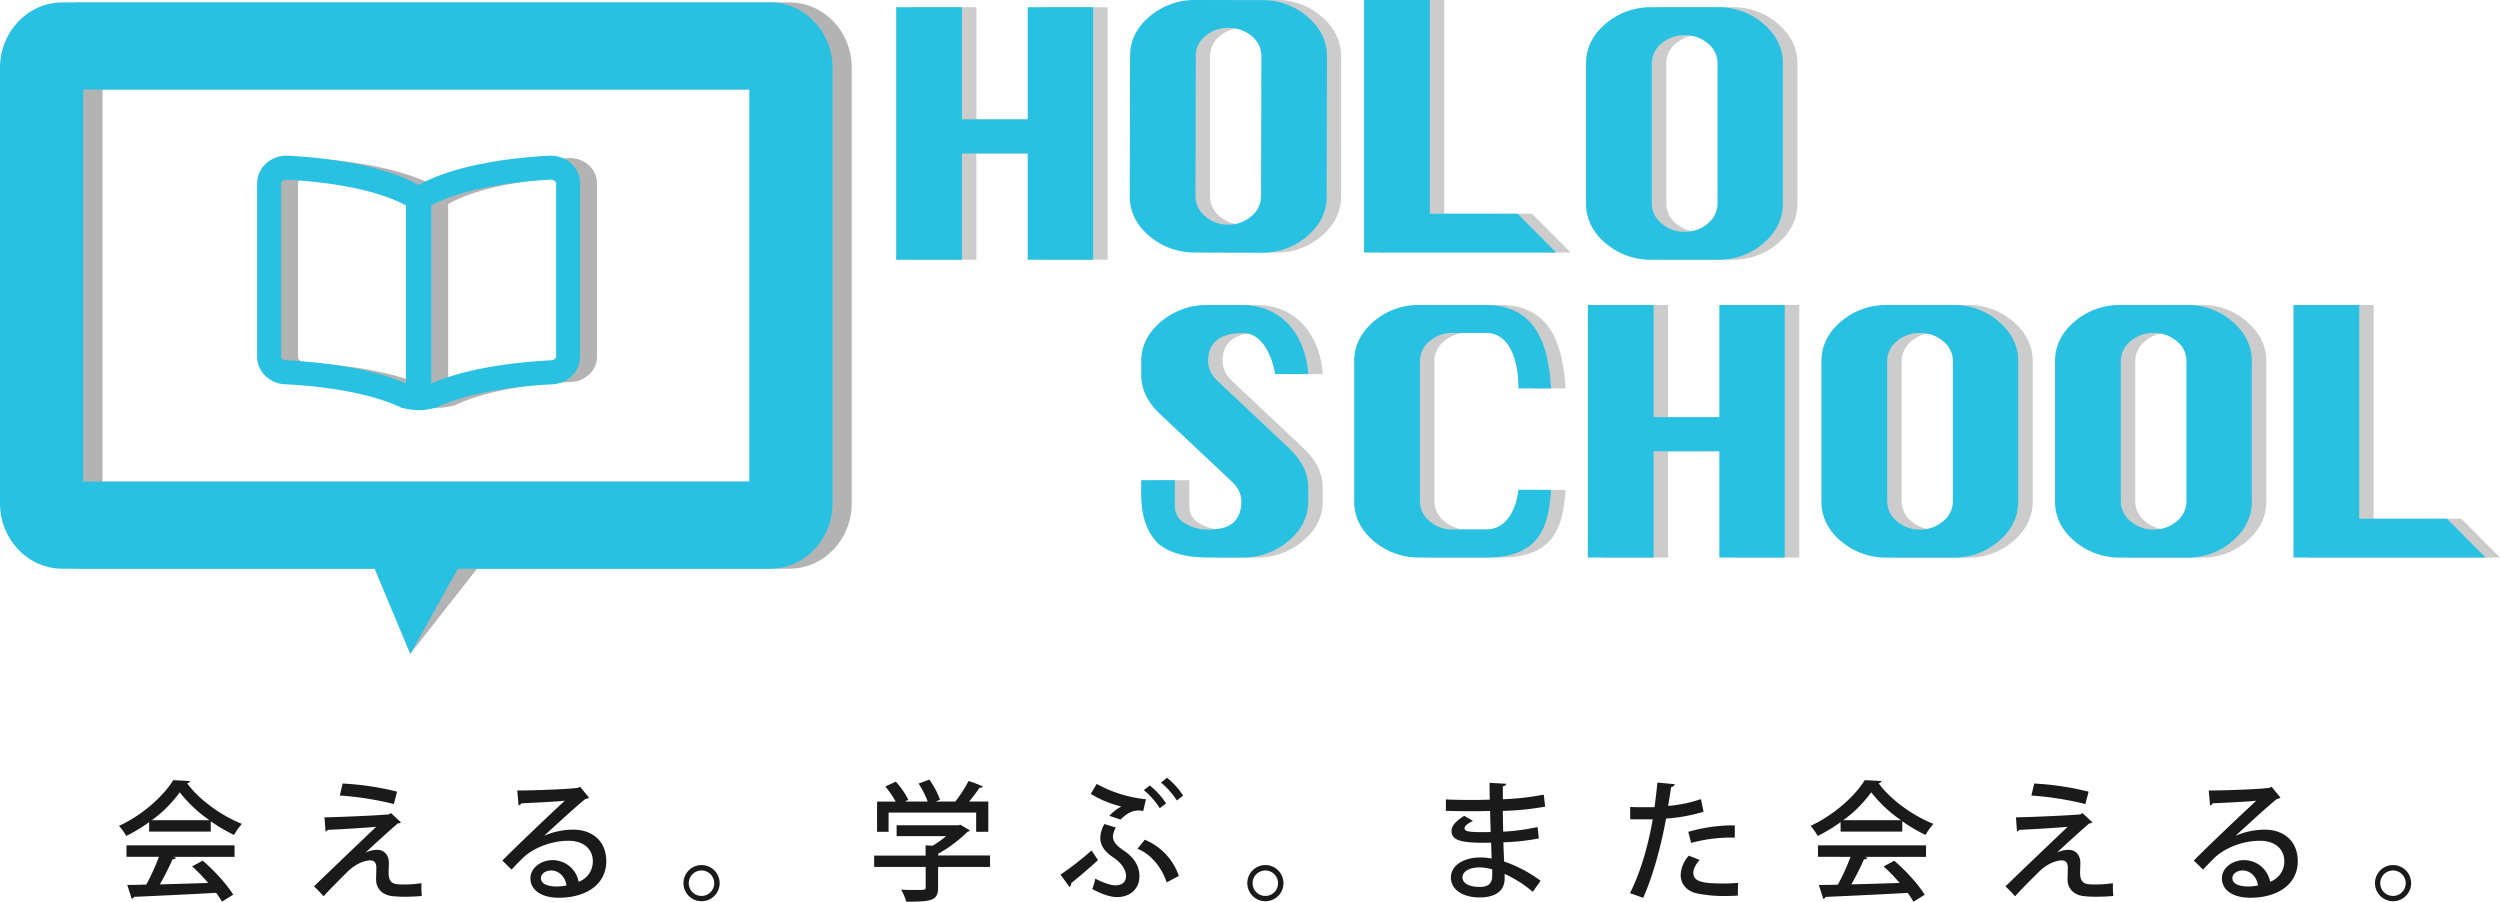 <svg xmlns="http://www.w3.org/2000/svg" viewBox="0 0 1041 375.44"><defs><style>.cls-1{fill:#ccc}.cls-2{fill:#29c1e2}.cls-3,.cls-4{fill:none;stroke-miterlimit:10}.cls-3{stroke:#b3b3b3;stroke-width:8px}.cls-4{stroke:#29c1e2;stroke-width:10px}.cls-6{fill:#1a1a1a}</style></defs><g id="レイヤー_2" data-name="レイヤー 2"><g id="レイヤー_1-2" data-name="レイヤー 1"><path class="cls-1" d="M550.78 155.75h-13.84c-1.22-7.85-5.61-17.08-13.18-17.08q-7.34 0-11 2.94t-3.67 8.83q0 4.34 4 8.27l29.52 27.75q8.17 7.71 8.17 16.54v5.75q0 9.53-8.17 16.47a29.4 29.4 0 01-19.68 6.94h-13.84q-13.85 0-20.85-5.82c-7.86-8.29-7-18.53-7-26.38h14v10.75a8 8 0 004.34 7.29 18.54 18.54 0 009.51 2.52q7.34 0 10.59-3t3.25-8.76q0-4.48-4-8.27l-29.52-27.75q-8.18-7.57-8.17-16.54v-5.75q0-9.53 8.17-16.47a29.39 29.39 0 0119.68-6.98h13.84c17.45 0 26.74 13.14 27.85 28.75zM651.89 204c-1.09 15.61-4.74 28.17-27.22 28.17h-27.39a28.86 28.86 0 01-19.28-6.89q-8.12-6.86-8.12-16.54v-58.3q0-9.53 8-16.47a28.52 28.52 0 0119.4-6.97h27.38c22.48 0 26.24 19.14 27.22 34.74h-13.6s.83-23.11-13.61-23.11h-13.78a14.29 14.29 0 00-9.59 3.43 10.58 10.58 0 00-4 8.34v58.31a10.65 10.65 0 004 8.27 14.1 14.1 0 009.59 3.5h13.77c12.43 0 13.61-16.54 13.61-16.54zM667.2 232.15V127h27.39v46.7H722V127h27.22v105.15H722V187.9h-27.42v44.25zM791.85 127h27.39a28.39 28.39 0 0119.19 7q8 6.94 8 16.47v58.31q0 9.53-8 16.47a28.39 28.39 0 01-19.19 6.94h-27.39a28.87 28.87 0 01-19.27-6.87q-8.12-6.86-8.12-16.54v-58.34q0-9.67 8.12-16.54a28.88 28.88 0 0119.27-6.9zm0 23.41v58.31a10.65 10.65 0 004 8.27 14.1 14.1 0 009.59 3.5 14.32 14.32 0 009.76-3.5 10.66 10.66 0 004-8.27v-58.28a10.59 10.59 0 00-4-8.34 14.51 14.51 0 00-9.76-3.43 14.28 14.28 0 00-9.59 3.43 10.58 10.58 0 00-4 8.34zM889.13 127h27.39a28.39 28.39 0 0119.18 7q8 6.94 8 16.47v58.31q0 9.53-8 16.47a28.39 28.39 0 01-19.19 6.94h-27.38a28.86 28.86 0 01-19.27-6.87q-8.12-6.86-8.12-16.54v-58.34q0-9.67 8.12-16.54a28.87 28.87 0 0119.27-6.9zm0 23.41v58.31a10.66 10.66 0 004 8.27 14.1 14.1 0 009.59 3.5 14.32 14.32 0 009.76-3.5 10.66 10.66 0 004-8.27v-58.28a10.59 10.59 0 00-4-8.34 14.51 14.51 0 00-9.76-3.43 14.28 14.28 0 00-9.59 3.43 10.59 10.59 0 00-4 8.34zM961 232.15V127h27.4v89h36.52l16.08 16.15z"/><path class="cls-2" d="M544.75 155.75h-13.84c-1.22-7.85-5.61-17.08-13.18-17.08q-7.34 0-11 2.94t-3.67 8.83q0 4.34 4 8.27l29.52 27.75q8.17 7.71 8.17 16.54v5.75q0 9.53-8.17 16.47a29.4 29.4 0 01-19.68 6.94h-13.84q-13.85 0-20.85-5.82c-7.86-8.29-7-18.53-7-26.38h14v10.75a8 8 0 004.34 7.29 18.54 18.54 0 009.51 2.52q7.34 0 10.59-3t3.25-8.76q0-4.48-4-8.27l-29.52-27.75q-8.18-7.57-8.17-16.54v-5.75q0-9.53 8.17-16.47a29.39 29.39 0 0119.68-6.98h13.84c17.46 0 26.74 13.14 27.85 28.75zM645.86 204c-1.09 15.61-4.74 28.17-27.22 28.17h-27.39a28.86 28.86 0 01-19.25-6.89q-8.12-6.86-8.12-16.54v-58.3q0-9.53 8-16.47a28.52 28.52 0 0119.37-6.97h27.38c22.48 0 26.24 19.14 27.22 34.74h-13.6s.83-23.11-13.61-23.11h-13.78a14.29 14.29 0 00-9.59 3.43 10.58 10.58 0 00-4 8.34v58.31a10.65 10.65 0 004 8.27 14.1 14.1 0 009.59 3.5h13.77c12.43 0 13.61-16.54 13.61-16.54zM661.17 232.15V127h27.39v46.7h27.38V127h27.22v105.15h-27.22V187.9h-27.39v44.25z"/><path class="cls-1" d="M379.2 108.15V3h27.39v46.7H434V3h27.22v105.15H434V63.9h-27.42v44.25z"/><path class="cls-2" d="M373.17 108.15V3h27.39v46.7h27.38V3h27.22v105.15h-27.22V63.9h-27.39v44.25zM785.83 127h27.39a28.39 28.39 0 0119.18 7q8 6.94 8 16.47v58.31q0 9.53-8 16.47a28.39 28.39 0 01-19.19 6.94h-27.38a28.87 28.87 0 01-19.27-6.87q-8.12-6.86-8.12-16.54v-58.34q0-9.67 8.12-16.54a28.88 28.88 0 0119.27-6.9zm0 23.41v58.31a10.65 10.65 0 004 8.27 14.1 14.1 0 009.59 3.5 14.32 14.32 0 009.76-3.5 10.66 10.66 0 004-8.27v-58.28a10.59 10.59 0 00-4-8.34 14.51 14.51 0 00-9.76-3.43 14.28 14.28 0 00-9.59 3.43 10.58 10.58 0 00-4 8.34z"/><path class="cls-1" d="M693.85 3h27.39a28.39 28.39 0 0119.19 7q8 6.94 8 16.47v58.27q0 9.53-8 16.47a28.39 28.39 0 01-19.19 6.94h-27.39a28.87 28.87 0 01-19.27-6.87q-8.12-6.86-8.12-16.54v-58.3q0-9.67 8.12-16.54A28.88 28.88 0 01693.85 3zm0 23.41v58.33a10.65 10.65 0 004 8.27 14.1 14.1 0 009.59 3.5 14.32 14.32 0 009.76-3.5 10.66 10.66 0 004-8.27v-58.3a10.59 10.59 0 00-4-8.34 14.51 14.51 0 00-9.76-3.43 14.28 14.28 0 00-9.59 3.43 10.58 10.58 0 00-4 8.34z"/><path class="cls-2" d="M687.83 3h27.39a28.39 28.39 0 0119.18 7q8 6.94 8 16.47v58.27q0 9.53-8 16.47a28.39 28.39 0 01-19.19 6.94h-27.38a28.87 28.87 0 01-19.27-6.87q-8.12-6.86-8.12-16.54v-58.3q0-9.67 8.12-16.54A28.88 28.88 0 01687.83 3zm0 23.41v58.33a10.65 10.65 0 004 8.27 14.1 14.1 0 009.59 3.5 14.32 14.32 0 009.76-3.5 10.66 10.66 0 004-8.27v-58.3a10.59 10.59 0 00-4-8.34 14.51 14.51 0 00-9.76-3.43 14.28 14.28 0 00-9.59 3.43 10.58 10.58 0 00-4 8.34z"/><path class="cls-1" d="M503.85 0h27.39a28.39 28.39 0 0119.19 7q8 6.94 8 16.47v58.27q0 9.53-8 16.47a28.39 28.39 0 01-19.19 6.94h-27.39a28.87 28.87 0 01-19.27-6.87q-8.12-6.86-8.12-16.54v-58.3q0-9.67 8.12-16.54A28.88 28.88 0 01503.85 0zm0 23.41v58.33a10.65 10.65 0 004 8.27 14.1 14.1 0 009.59 3.5 14.32 14.32 0 009.76-3.5 10.66 10.66 0 004-8.27v-58.3a10.59 10.59 0 00-4-8.34 14.51 14.51 0 00-9.76-3.43 14.28 14.28 0 00-9.59 3.43 10.58 10.58 0 00-4 8.34z"/><path class="cls-2" d="M498 0l27.39.07a28.39 28.39 0 0119.17 7q8 7 8 16.49l-.14 58.31q0 9.53-8.07 16.45a28.39 28.39 0 01-19.2 6.89l-27.39-.07a28.87 28.87 0 01-19.25-6.91q-8.1-6.88-8.08-16.56l.14-58.31q0-9.67 8.16-16.52A28.88 28.88 0 01498 0zm-.06 23.41l-.14 58.31a10.65 10.65 0 004 8.28 14.1 14.1 0 009.58 3.53A14.32 14.32 0 00521.1 90a10.66 10.66 0 004-8.26l.14-58.31a10.59 10.59 0 00-4-8.35 14.51 14.51 0 00-9.75-3.46 14.28 14.28 0 00-9.6 3.41 10.58 10.58 0 00-3.99 8.38zM883.1 127h27.39a28.39 28.39 0 0119.18 7q8 6.94 8 16.47v58.31q0 9.53-8 16.47a28.39 28.39 0 01-19.19 6.94H883.1a28.86 28.86 0 01-19.27-6.87q-8.12-6.86-8.12-16.54v-58.34q0-9.67 8.12-16.54a28.87 28.87 0 0119.27-6.9zm0 23.41v58.31a10.66 10.66 0 004 8.27 14.1 14.1 0 009.59 3.5 14.32 14.32 0 009.76-3.5 10.66 10.66 0 004-8.27v-58.28a10.59 10.59 0 00-4-8.34 14.51 14.51 0 00-9.76-3.43 14.28 14.28 0 00-9.59 3.43 10.59 10.59 0 00-4 8.34zM955 232.15V127h27.39v89h36.52l16.09 16.15z"/><path class="cls-1" d="M574 105.15V0h27.4v89h36.52L654 105.15z"/><path class="cls-2" d="M568 105.15V0h27.39v89h36.52L648 105.15z"/><path class="cls-3" d="M180.44 81.69c-15.32-8.78-40.15-11.2-52.64-11.86-4.2-.22-7.7 2.77-7.7 6.55v72.1c0 3.47 3 6.36 6.84 6.54 11.28.55 34.09 2.58 49.86 10 8.25 1.88 6.07-.29 5.29-2.87V84.46a3.17 3.17 0 00-1.65-2.77z"/><path class="cls-3" d="M182.61 84.46v77.71c-.84 2.87-3 4.75 5.29 2.87 15.77-7.44 38.58-9.47 49.86-10 3.85-.19 6.84-3.08 6.84-6.54V76.38c0-3.78-3.5-6.77-7.7-6.55-12.49.67-37.32 3.08-52.64 11.86a3.17 3.17 0 00-1.65 2.77z"/><path class="cls-4" d="M172.4 81.69c-15.32-8.78-40.15-11.2-52.64-11.86-4.2-.22-7.7 2.77-7.7 6.55v72.1c0 3.47 3 6.36 6.84 6.54 11.28.55 34.09 2.58 49.86 10 8.25 1.88 6.07-.29 5.29-2.87V84.46a3.17 3.17 0 00-1.65-2.77z"/><path class="cls-4" d="M174.58 84.46v77.71c-.84 2.87-3 4.75 5.29 2.87 15.77-7.44 38.58-9.47 49.86-10 3.85-.19 6.84-3.08 6.84-6.54V76.38c0-3.78-3.5-6.77-7.7-6.55-12.49.67-37.32 3.08-52.64 11.86a3.17 3.17 0 00-1.65 2.77z"/><path d="M328.69 1H34C19.68 1 8 13.19 8 28.22v181.39c0 15 11.64 27.21 26 27.21h130l6.78 35.49 27.88-35.49h130c14.36 0 26-12.18 26-27.21V28.22C354.69 13.19 343.05 1 328.69 1zM320 200.54H42.7V37.29H320z" fill="#b3b3b3"/><path class="cls-2" d="M320.65 1H26C11.64 1 0 13.19 0 28.22v181.39c0 15 11.64 27.21 26 27.21h130l14.82 35.49c20.1-35.75 0 0 19.84-35.49h130c14.36 0 26-12.18 26-27.21V28.22C346.65 13.19 335 1 320.65 1zM312 200.54H34.67V37.29H312z"/><path class="cls-6" d="M62.09 346.27v-3.93a65.91 65.91 0 01-9.53 5.76 21.63 21.63 0 00-3-4.2C59 339.59 68 331.63 72.15 324.85l7 .38a1.46 1.46 0 01-1.24.92c5.11 7 14.48 13.62 22.82 16.9a27.78 27.78 0 00-3.28 4.63 69.94 69.94 0 01-9.69-5.7v4.31zm-9.42 10.49V352h45v4.79H72.1l1.18.38q-.32.65-1.45.65a105.83 105.83 0 01-5.27 10.44c6.24-.16 13.24-.38 20.13-.59a73.87 73.87 0 00-6.69-6.92l4.41-2.37c5 4.25 10.17 10.06 12.7 14.15l-4.68 2.91a42.46 42.46 0 00-2.43-3.66c-12.59.7-25.83 1.29-34.23 1.67a1.09 1.09 0 01-.92.81L53 368.5c2.26-.05 5-.05 7.91-.16a93.21 93.21 0 005.27-11.57zm34.55-15.23a56.17 56.17 0 01-12.38-11.62 51.54 51.54 0 01-11.62 11.62zM152.24 355a11.34 11.34 0 014.9-1.13c2.85 0 4.79 2.26 4.79 5.33 0 1.4-.11 3.07-.11 4.25 0 4.84 2.69 4.84 6.4 4.84a45.26 45.26 0 007.27-.54 48.78 48.78 0 00.16 5.33c-2.15.22-4.74.32-7.1.32a48.12 48.12 0 01-5.38-.27c-4.14-.54-6.51-3.28-6.57-6.73 0-1.29.11-3.55.11-5.06 0-1.94-.81-3.07-2.42-3.07-2.58 0-6.14 1.45-9.26 4.41-2.91 2.85-8.61 8.56-10.28 10.55a56.11 56.11 0 00-4-4.14c5.27-5.17 20.93-20.07 25.89-24.81-3.71.38-14.42 1-20.24 1.29-.27.43-.43.65-.86.65l-.43-5.87c7.43-.16 21.26-.75 26.8-1.24l.92-.54 4.14 3.88a2.34 2.34 0 01-1.34.43c-3.39 2.91-9.15 8.13-13.35 12.06zM164 334.81a127.8 127.8 0 00-22.5-3.55l1.18-5a117 117 0 0122.66 3.39zM226.79 347.94a30.43 30.43 0 0111.79-2.48c8.34 0 13.88 5 13.88 13.13 0 9.74-8.5 15.23-19.75 15.23-7 0-11.84-3-11.84-8.13 0-4.14 4.2-7.53 9.2-7.53a11 11 0 0110.87 9 8.94 8.94 0 005.92-8.5c0-5.22-4-8.56-10.12-8.56-7.7 0-15 3.34-18.73 6.89-1.4 1.35-3.55 3.55-5 5.11l-3.82-3.77c4.25-4.41 18.73-18.19 26-24.92-2.85.38-12.92.86-18.08 1.08a1.7 1.7 0 01-1.18.86l-.54-6.19c7.1 0 21.63-.54 25.35-1.13l.81-.43 3.71 4.52a3.17 3.17 0 01-1.51.59c-3.28 2.53-12.65 11.19-17 15.12zm5.11 21.2a24.45 24.45 0 004-.43c-.48-3.5-3.12-6.24-6.35-6.24-2.26 0-4.31 1.24-4.31 3.23.04 2.74 3.76 3.44 6.66 3.44zM299.66 367.74a7.53 7.53 0 11-7.53-7.53 7.56 7.56 0 017.53 7.53zm-2.26 0a5.3 5.3 0 10-5.27 5.33 5.28 5.28 0 005.27-5.33zM412.26 356.22V361h-21.64v8.66c0 5.38-2.8 5.81-13.24 5.81a22.31 22.31 0 00-2.15-5c2.31.11 4.63.11 6.35.11 3.61 0 3.87 0 3.87-1.13V361H364v-4.74h21.42V352l2.91.16a42.89 42.89 0 005.65-4h-20.63v-4.52h25.72l.86-.22 3.93 2.37a1.79 1.79 0 01-1 .59 57.84 57.84 0 01-12.22 9.15v.7zM370 338.36v8h-4.79v-12.58h7.75a42.17 42.17 0 00-4.31-6.3l4.36-2a32.56 32.56 0 015.22 7.59l-1.45.7h9.53a37.85 37.85 0 00-3.82-7.48l4.47-1.67a33.66 33.66 0 014.47 8.4l-1.88.75h8.23a57.83 57.83 0 005.54-8.56 55.27 55.27 0 015.92 2.26c-.22.43-.65.59-1.35.54a67.76 67.76 0 01-4.36 5.76h8v12.59h-5.06v-8zM441.6 364.19a123.82 123.82 0 0012.92-10.06l2.69 4c-3.5 3.28-8.5 7.48-11.19 9.63a1.53 1.53 0 01-.7 1.56zm15.07-37.78a53.34 53.34 0 0020.5 6.4l-1.13 4.9a13.86 13.86 0 00-2-.22c-2.42 0-4.57 1-7.48 3.77l-4.63-1.56a18.84 18.84 0 015-3.87 44.33 44.33 0 01-12.75-5.27zm8 18.19a7.74 7.74 0 00-1.24 3.77c0 2 1.35 3.71 4.68 5.92 4.14 2.8 6.35 6.35 6.35 10.6 0 5.49-4.25 8.66-9.2 8.66-2.8 0-5.92-1-10.44-3.34a23.23 23.23 0 001.24-4.36c4.14 2.15 6.89 2.8 8.4 2.8 3 0 4.41-1.56 4.41-4 0-2.31-1.72-5.22-5.33-7.64s-5.38-5-5.38-8.13a12 12 0 011.72-5.76zm12 5.06a25 25 0 0114.21 15.07l-5.06 2.69c-2.21-6.57-6.83-11.89-12.16-14zm2.1-22.6a31 31 0 016.78 7.48l-2.64 2a31.39 31.39 0 00-6.62-7.53zm7.16-3.18a29.56 29.56 0 016.73 7.43l-2.64 2a32.07 32.07 0 00-6.57-7.43zM534.44 367.74a7.53 7.53 0 11-7.53-7.53 7.56 7.56 0 017.53 7.53zm-2.26 0a5.3 5.3 0 10-5.27 5.33 5.28 5.28 0 005.27-5.33zM602.1 332.87c3.34.22 8.13.22 12.05.22 2 0 4.25-.05 6.19-.11-.05-2.48-.11-5.27-.11-7l6.94.38c-.05.59-.48.92-1.4 1.08 0 1.51 0 3.71.05 5.38a112.48 112.48 0 0017-1.94l.59 5a116.28 116.28 0 01-17.65 1.78l.16 8.66a92.21 92.21 0 0014.32-1.94l.54 4.74a94.16 94.16 0 01-14.78 1.62c.11 3.12.22 5.92.32 8a55.37 55.37 0 0115.18 8l-3.23 4.63a50.94 50.94 0 00-11.73-7.48v2c-.05 4.79-3.44 7.8-10.44 7.8s-11.95-3.23-11.95-8.29c0-5.33 5.81-8.34 12.05-8.34a22.09 22.09 0 014.9.43c-.05-1.94-.11-4.2-.21-6.62-1.13.05-2.26.05-3.34.05-9.42 0-13.13-1.13-13.13-4.9 0-2.1 1.62-4 5.27-6.3l3.66 2.1c-3.18 1.56-3.5 2.53-3.5 3.12 0 1.29 2.1 1.51 6.4 1.56 1.35 0 3 0 4.47-.05-.11-3-.16-5.92-.27-8.77-2 .05-4.31.11-6.35.11-3.55 0-8.72-.05-12.05-.16zM621.36 362a20.17 20.17 0 00-5.44-.81c-3.66 0-6.94 1.51-6.94 4.14s3.12 4 7.21 4c3.71 0 5.17-1.61 5.17-4.79zM709.36 338a68.36 68.36 0 01-15.61 2.85c-2.15 11.79-5.49 24-9.53 33l-5.49-1.94c4.31-8.61 7.48-19.27 9.47-30.78-.81.05-1.67.05-2.42.05-2.58 0-5.06 0-6.94-.05l-.05-5.11c1.72.11 4.52.11 7.1.11 1 0 2 0 3.07-.05.43-3.23.86-7 1.18-10.23l7.27.7a1.78 1.78 0 01-1.56 1.18c-.32 2.15-.75 5.06-1.24 7.86a56.46 56.46 0 0013.67-2.85zm14.26 34.93c-1.62.11-3.34.16-5.11.16a55.66 55.66 0 01-12.16-1.13c-4.3-1.08-6.57-4.09-6.51-7.75a12.68 12.68 0 013.39-7.91l4.52 1.78c-1.78 1.94-2.64 3.82-2.64 5.33 0 3.77 4 4.47 12.22 4.47a62.39 62.39 0 006.4-.27zM703 346.38a66.37 66.37 0 0119.37-2.69v5.11a61.77 61.77 0 00-18.17 2.2zM766.42 346.27v-3.93a65.91 65.91 0 01-9.53 5.76 21.63 21.63 0 00-3-4.2c9.42-4.31 18.46-12.27 22.6-19.05l7 .38a1.46 1.46 0 01-1.24.92c5.11 7 14.48 13.62 22.82 16.9a27.78 27.78 0 00-3.28 4.63 69.94 69.94 0 01-9.69-5.7v4.31zM757 356.76V352h45v4.79h-25.57l1.18.38q-.32.65-1.45.65a105.83 105.83 0 01-5.27 10.44c6.24-.16 13.24-.38 20.13-.59a73.87 73.87 0 00-6.67-6.89l4.41-2.37c5 4.25 10.17 10.06 12.7 14.15l-4.68 2.91a42.46 42.46 0 00-2.42-3.66c-12.59.7-25.83 1.29-34.23 1.67a1.09 1.09 0 01-.92.81l-1.83-5.76c2.26-.05 5-.05 7.91-.16a93.21 93.21 0 005.27-11.57zm34.55-15.23a56.17 56.17 0 01-12.38-11.62 51.54 51.54 0 01-11.62 11.62zM856.57 355a11.34 11.34 0 014.9-1.13c2.85 0 4.79 2.26 4.79 5.33 0 1.4-.11 3.07-.11 4.25 0 4.84 2.69 4.84 6.4 4.84a45.26 45.26 0 007.27-.54 48.78 48.78 0 00.16 5.33c-2.15.22-4.74.32-7.1.32a48.12 48.12 0 01-5.38-.27c-4.14-.54-6.51-3.28-6.57-6.73 0-1.29.11-3.55.11-5.06 0-1.94-.81-3.07-2.42-3.07-2.58 0-6.14 1.45-9.26 4.41-2.91 2.85-8.61 8.56-10.28 10.55a56.11 56.11 0 00-4-4.14c5.27-5.17 20.93-20.07 25.89-24.81-3.71.38-14.42 1-20.24 1.29-.27.43-.43.65-.86.65l-.43-5.87c7.43-.16 21.26-.75 26.8-1.24l.92-.54 4.14 3.88a2.34 2.34 0 01-1.34.43c-3.39 2.91-9.15 8.13-13.35 12.06zm11.79-20.18a127.8 127.8 0 00-22.5-3.55l1.18-5a117 117 0 0122.66 3.39zM931.12 347.94a30.43 30.43 0 0111.79-2.48c8.34 0 13.88 5 13.88 13.13 0 9.74-8.5 15.23-19.75 15.23-7 0-11.84-3-11.84-8.13 0-4.14 4.2-7.53 9.2-7.53a11 11 0 0110.87 9 8.94 8.94 0 005.92-8.5c0-5.22-4-8.56-10.12-8.56-7.7 0-15 3.34-18.73 6.89-1.4 1.35-3.55 3.55-5 5.11l-3.82-3.77c4.25-4.41 18.73-18.19 26-24.92-2.85.38-12.92.86-18.08 1.08a1.7 1.7 0 01-1.18.86l-.54-6.19c7.1 0 21.63-.54 25.35-1.13l.81-.43 3.71 4.52a3.17 3.17 0 01-1.51.59c-3.28 2.53-12.65 11.19-17 15.12zm5.11 21.2a24.45 24.45 0 004-.43c-.48-3.5-3.12-6.24-6.35-6.24-2.26 0-4.31 1.24-4.31 3.23.04 2.74 3.75 3.44 6.66 3.44zM1004 367.74a7.53 7.53 0 11-7.53-7.53 7.56 7.56 0 017.53 7.53zm-2.26 0a5.3 5.3 0 10-5.27 5.33 5.28 5.28 0 005.26-5.33z"/></g></g></svg>